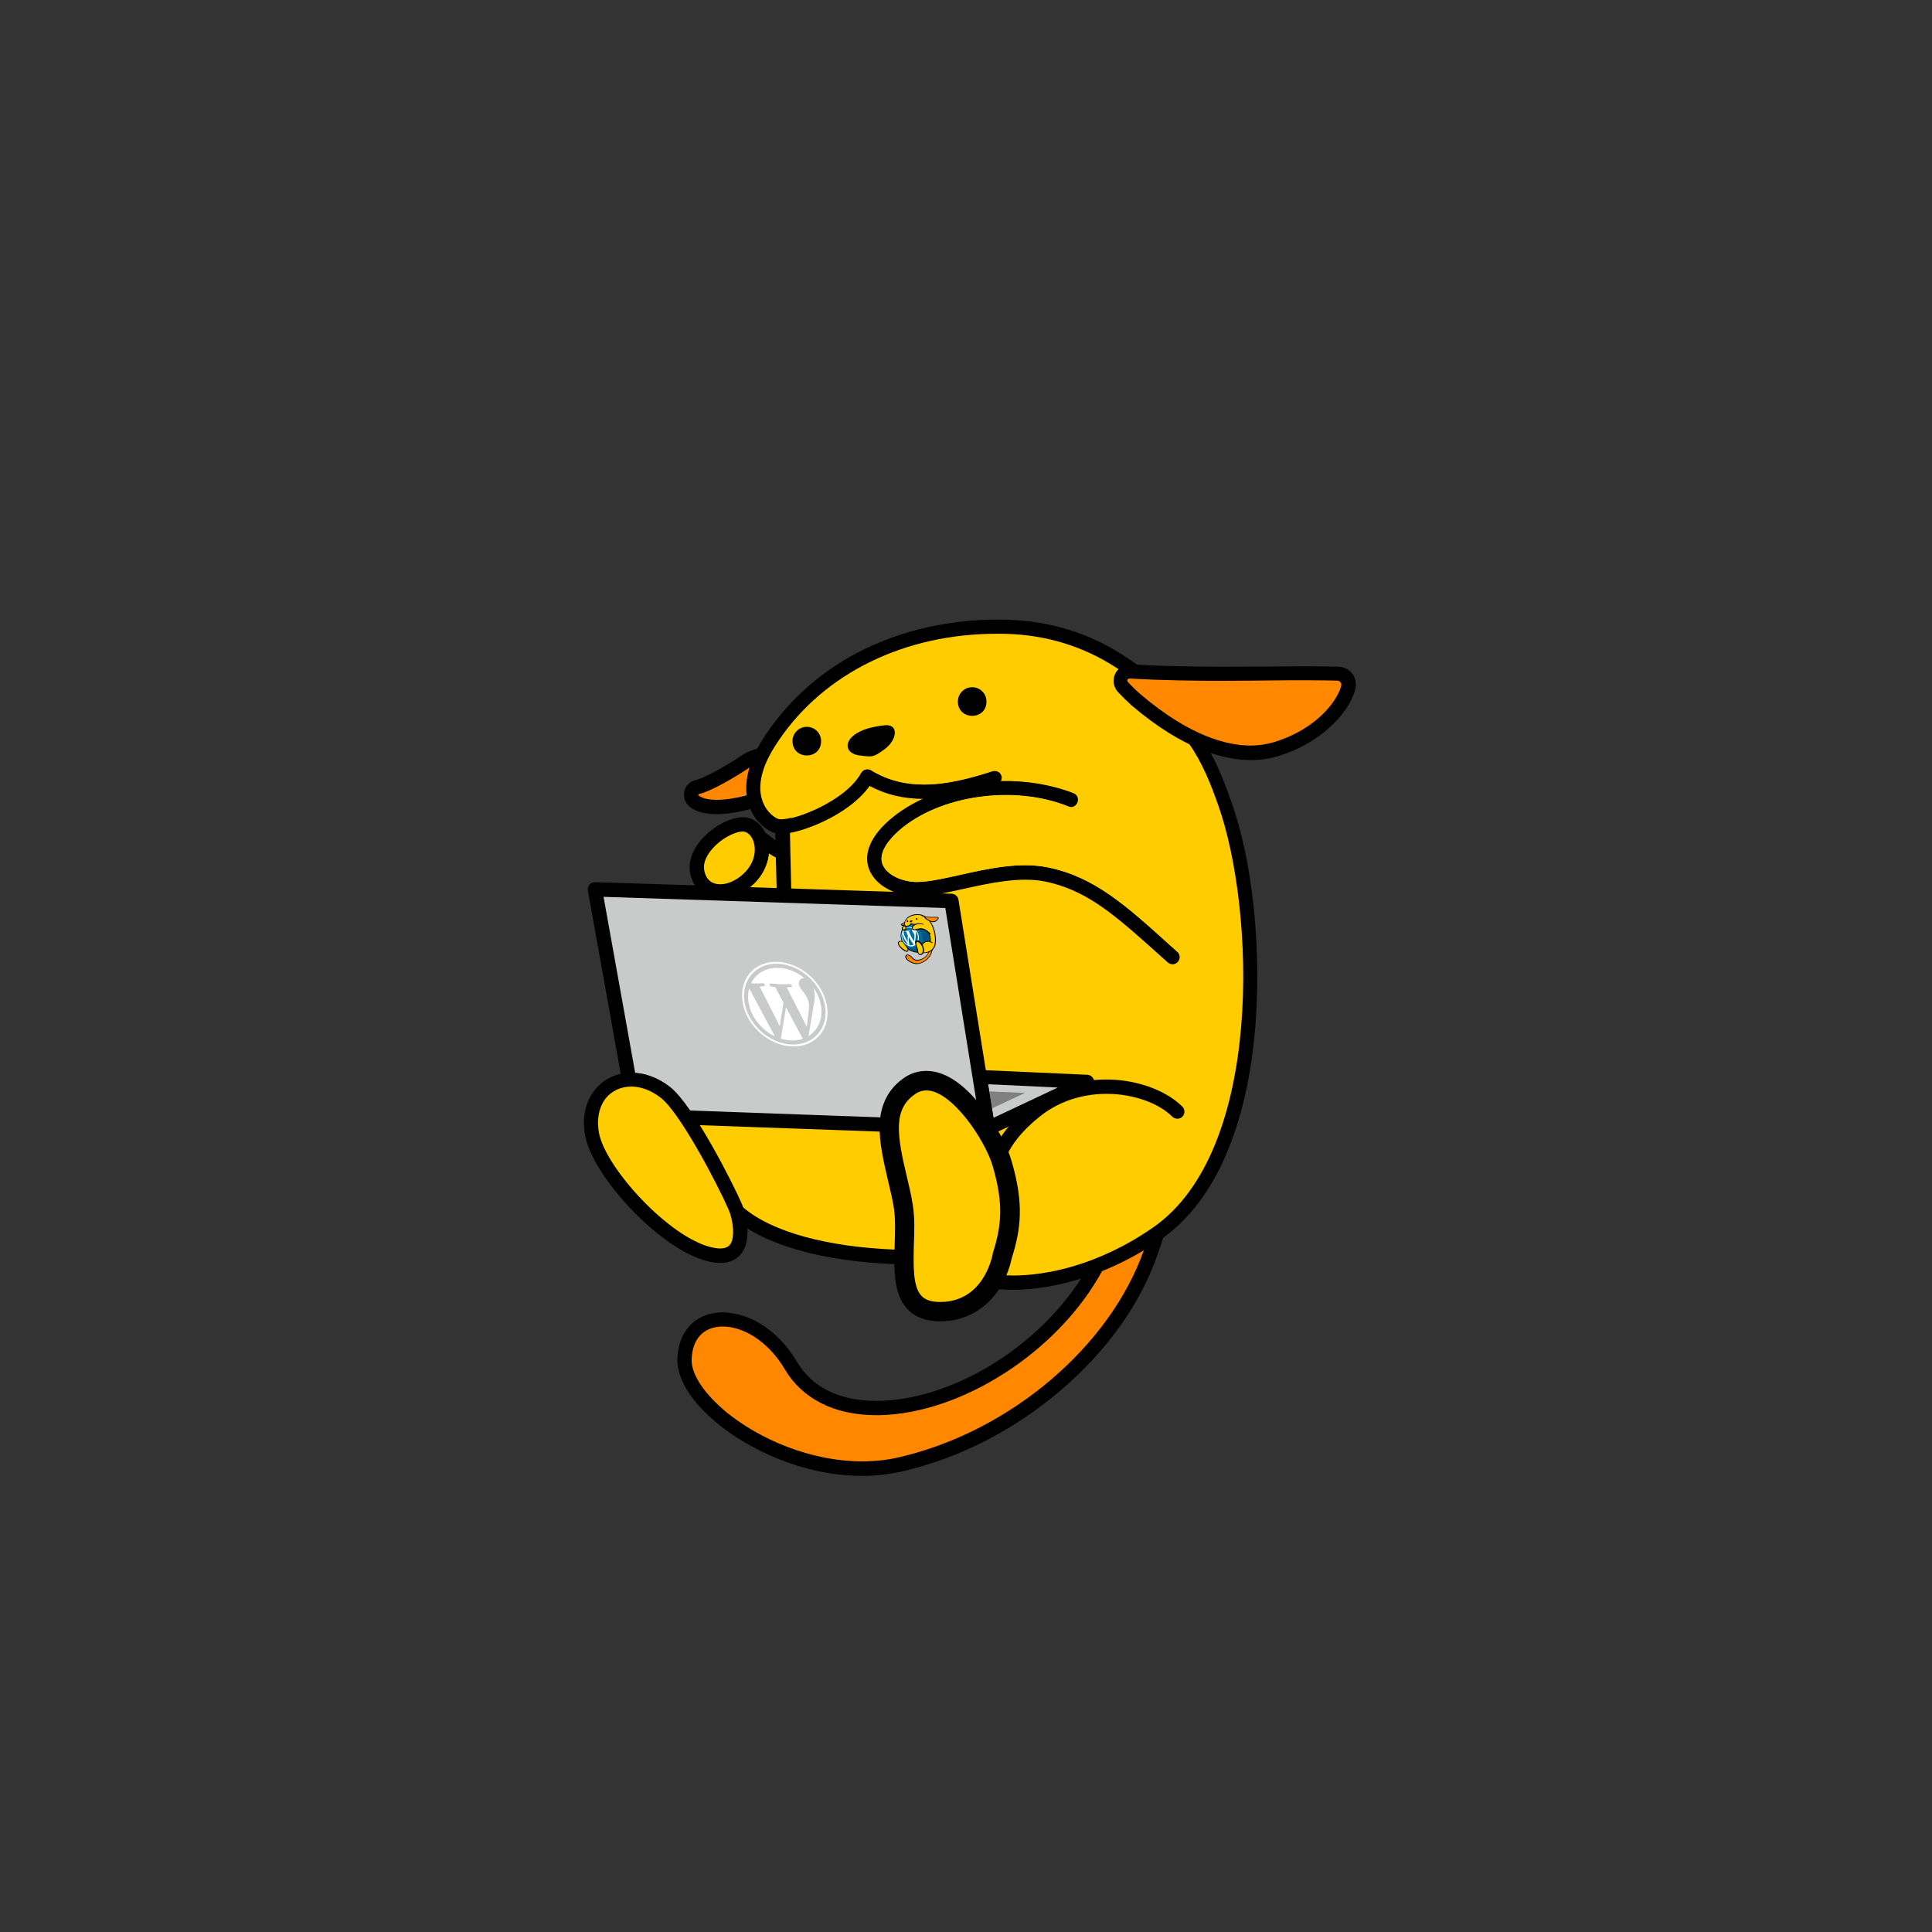 <svg xmlns="http://www.w3.org/2000/svg" id="wapuugotchi_svg__wapuu" x="0" y="0" version="1.1" viewBox="0 0 1000 1000">
	<rect x="0" y="0" width="1000" height="1000" fill="#333333" stroke="none"/>
	<style id="animation--laptop_touch_1">
		#RightArm--group, #RightHand--group { transform-origin: 60% 48%; animation: animation--laptop_touch_1_1 6.3s linear 1 0.1s forwards}
		#LeftArm--group { transform-origin: 60% 48%; animation: animation--laptop_touch_1_2 6.5s linear 1 0s forwards}
		@keyframes animation--laptop_touch_1_1 { 100%, 0% {transform: rotate(0deg)} 4% {transform: rotate(-3deg)} 63% {transform: rotate(-3deg)} 66% {transform: rotate( 0deg)}}
		@keyframes animation--laptop_touch_1_2 { 100%, 0% {transform: rotate(0deg)} 3% {transform: rotate(-9deg)} 64% {transform: rotate(-9deg)} 67% {transform: rotate( 0deg)}}
	</style>
  <g id="wapuugotchi_type__wapuu">
    <g id="Background--group" />
    <g id="RightArm--group">
      <path d="M436.6 504c-4.5 5.1-10.5 7.9-17 7.9-9.1 0-18.5-5.5-24.4-14.4-7.8-11.6-15.5-21.2-22.3-27.9l-4.8-4.7c-2-2-1.1-5.3 1.6-6.1l6.5-1.7c3.2-.9 6.4-2.7 9.1-5.5 3-3 4.8-6.7 5.2-10.4V430c0-1.3 1.5-2.1 2.5-1.3l9.3 6.9c.7.5 1.7 1.1 2.9 1.7 10.2 4.9 31.7 27.4 35.7 46.7 2.1 10.1-1.2 16.5-4.3 20z"/>
      <path d="M402.1 444.1c-1.5-.7-2.9-1.5-4.2-2.4-.5 5.5-3 11-7.3 15.3-3.7 3.7-8.1 6.2-12.5 7.4 8.7 8.6 17 19.8 23.2 29.1 4.5 6.7 11.6 11.1 18.3 11.1 4.1 0 8.1-1.6 11.4-5.4 13-14.8-17.3-49.6-28.9-55.1z" class="st0" fill="#fc0"/>
    </g>
    <g id="Tail--group">
      <path d="M599.1 649.5c-9 25.7-26.4 50-50.3 70.3-23.8 20.3-51.8 34.7-81 41.6-6.9 1.6-14.1 2.5-21.5 2.5-30.8 0-58.9-13.9-74.8-27-13.6-11.1-21.2-23.3-20.9-33.5.4-12 6.7-20.7 16.8-23.3 2.1-.5 4.3-.8 6.7-.8 11.2 0 27.2 6.7 38.5 25.7 7.8 13.2 22 20.1 41.1 20.1h1.2c40.7-.8 87.6-31.2 109.1-70.8 7.7-14.1 13.2-29.6 17.1-40.8 1.9-5.4 3.6-10.1 5.1-13.5 1.3-3.1 4.1-9.4 10.4-9.4 4.1 0 7.6 1.8 9.9 5 5.5 7.6 3.3 23.3-7.4 53.9z"/>
      <path d="M570.5 657.8c-22.7 41.7-72.5 73.9-115.5 74.7h-1.4c-21.6 0-38.3-8.4-47.4-23.8-9-15.1-22-22.1-32.1-22.1-1.7 0-3.3.2-4.8.6-7 1.8-11 7.6-11.3 16.4-.3 7.7 6.6 18 18.2 27.5 16.8 13.7 43.2 25.3 70.1 25.3 6.6 0 13.3-.7 19.8-2.3 57.2-13.5 108.5-57.4 126-107.1 5.4-15.3 16.7-49.2 4.5-49.2-4.5.1-10.8 31.8-26.1 60z" class="st1" fill="#f80"/>
    </g>
    <g id="Body--group">
      <path d="M649.7 531.9c-2 24-6.7 45.1-13.9 62.9-8.5 20.9-20.3 36.6-35.1 46.8-34 23.4-64.8 26-76.4 26-1.3 0-2.5 0-3.8-.1-18.4-.8-26-4.4-32.7-7.5-5.9-2.8-11-5.2-24.9-5.7-37.5-1.5-67-9.9-83.1-23.6-.2-.1-.5-.4-.9-.7-4.8-3.5-19.3-14.3-25-24.7-5.3-9.7-6.2-22.3-2.3-31.4 13.4-31.2 24.5-40.5 33.5-48 3.6-3 6.4-5.3 8.8-8.7 2.2-3.1 3.8-7.1 4.9-12.2 0-.1 0-.2.1-.3 3.9-15 3.4-34.9 2.8-56-.2-5.7-.3-11.7-.4-17.5v-.1c0-18.6 9.6-40.7 25.7-59.2 18.1-20.8 41.6-33.6 66.1-36.2 20.2-2.1 34.3-3.1 45.9-3.1 43.7 0 58.6 14.8 82.2 48.4 7.5 10.6 12.1 22.5 16 33.7 11.1 30.4 15.9 76.5 12.5 117.2z"/>
      <path d="M358.5 576.7c-3 7-2.2 17.4 2 25 5.6 10.3 23 22.2 24.1 23.2 15.1 12.9 43.7 20.5 78.7 21.9 31.2 1.3 24.3 11.8 57.6 13.3 1.1 0 2.2.1 3.5.1 16.7 0 43.7-5 72.2-24.7 58-39.9 52.9-165.3 34-218.6-3.9-11.1-8.3-22.2-15.1-31.9-23.5-33.5-36.6-45.2-76.2-45.2-12.2 0-26.9 1.1-45.1 3.1-49.9 5.3-85.3 55.3-85.3 88.1.3 27.4 2.5 55.1-2.7 75.5-1.4 6.5-3.4 11.2-6 14.9-9.8 13.5-23.4 12.4-41.7 55.3z" class="st0" fill="#fc0"/>
    </g>
    <g id="Ball--group">
	<path d="M564.2 563.2 513 587.4c-.5.2-1 .4-1.6.4-.6 0-1.2-.1-1.7-.4-1-.6-1.8-1.5-1.9-2.7l-4.3-26.7c-.2-1.1.2-2.2.9-3 .7-.8 1.8-1.3 2.9-1.2l55.5 2.5c1.7.1 3.1 1.3 3.5 3 .2 1.5-.6 3.2-2.1 3.9z"></path>
	<path fill="#c9caca" d="m547.5 562.9-36.1-1.7 2.8 17.4z"></path>
	<path fill="gray" d="m513.4 573.7 17.1-8-18.5-.8z"></path>
	<path d="M514.1 586.5c-.7.8-1.7 1.2-2.8 1.2h-.1l-182.4-6.5c-1.7-.1-3.2-1.3-3.5-3l-21-117.2c-.2-1.1.1-2.2.8-3.1.7-.8 1.8-1.3 2.9-1.3l184.6 6c1.8.1 3.2 1.4 3.5 3.1L515 583.5c.2 1.1-.1 2.2-.9 3z"></path>
	<path fill="#c9caca" d="m312.4 464.2 19.7 109.7 174.9 6.3L489.3 470z"></path>
	<path fill="#fff" d="M387.52 519.178c1.328 7.438 6.778 13.994 13.556 17.23l-13.302-24.825c-.622 2.304-.74 4.872-.254 7.595zm31.134.002c-.413-2.322-1.53-3.952-2.468-5.228-1.222-1.575-2.348-2.917-2.625-4.463-.307-1.73.706-3.294 2.543-3.238.081.005.163.015.244.025-3.873-3.161-8.635-5.168-13.502-5.314-6.531-.196-11.673 2.997-14.1 7.995.44.025.853.049 1.208.058 1.956.061 4.938-.088 4.938-.088.998-.028 1.38 1.462.398 1.551 0 0-.993.089-2.105.117l10.443 20.555 1.887-12.205-4.346-8.111a34.87 34.87 0 0 1-1.99-.239c-1.017-.089-1.175-1.635-.158-1.542 0 0 3.127.332 4.964.389 1.957.06 4.939-.089 4.939-.089.997-.028 1.38 1.463.397 1.552 0 0-.992.088-2.105.117l10.362 20.403.746-6.206c.339-2.584.617-4.43.33-6.038z"></path>
	<path fill="#fff" d="m406.83 521.397-2.682 16.21a20.54 20.54 0 0 0 5.416.925c2.177.065 4.195-.25 6.016-.878a2.05 2.05 0 0 1-.178-.263l-8.572-15.994zm14.168-10.172c.188.604.348 1.248.47 1.937.34 1.907.37 4.037-.218 6.687l-2.744 16.418c4.974-3.087 7.63-9.029 6.39-15.96-.584-3.26-1.964-6.362-3.898-9.082z"></path>
	<path fill="#fff" d="M402.296 497.844c-12.012-.366-20.029 9.166-17.874 21.24 2.16 12.078 13.69 22.196 25.702 22.561s20.034-9.166 17.874-21.245c-2.16-12.073-13.694-22.195-25.702-22.556zm7.648 42.797c-11.461-.347-22.462-10.003-24.52-21.53-2.057-11.52 5.591-20.615 17.052-20.268s22.462 10.003 24.52 21.524c2.058 11.531-5.591 20.62-17.052 20.274z"></path>
	<path d="M471.8 483.9c-.2.3-.5.5-.9.5-.5 0-1.1-.3-1.5-.8-.6-.7-1.1-1.2-1.5-1.6l-.3-.3c-.1-.1-.1-.3 0-.4l.4-.1c.2-.1.3-.2.5-.3.1-.2.2-.4.2-.6l-.1-.7c0-.1.1-.1.1-.1l.6.4s.1.1.2.1c.6.3 2.1 1.6 2.5 2.7.1.6 0 1-.2 1.2z"></path>
	<path fill="#fc0" d="M469.3 480.4c-.1 0-.2-.1-.3-.1 0 .3-.1.6-.3.9-.2.2-.4.4-.7.4.6.5 1.2 1.1 1.6 1.7.3.4.8.6 1.2.6.2 0 .5-.1.6-.3.7-.9-1.4-2.9-2.1-3.2z"></path>
	<path d="M482.5 492.3c-.3 1.5-1.1 2.9-2.3 4.1-1.2 1.2-2.7 2-4.3 2.4-.4.1-.8.1-1.2.2-1.8 0-3.5-.8-4.6-1.6-.9-.6-1.4-1.4-1.5-1.9-.1-.7.2-1.2.8-1.4h.4c.6 0 1.6.4 2.5 1.5.6.8 1.4 1.2 2.6 1.2h.1c2.3-.1 4.8-1.8 5.7-4.2.3-.8.5-1.7.6-2.4.1-.3.1-.6.2-.8 0-.2.2-.5.5-.6.2 0 .5.1.6.3.3.5.3 1.4-.1 3.2z"></path>
	<path fill="#f80" d="M480.9 492.8c-.9 2.4-3.5 4.3-6 4.4h-.1c-1.2 0-2.3-.5-2.9-1.4-.7-.9-1.5-1.3-2-1.3h-.3c-.4.1-.6.4-.5 1 .1.4.5 1 1.3 1.6 1.1.8 2.7 1.5 4.3 1.5.4 0 .8 0 1.1-.1 3.2-.8 5.8-3.4 6.3-6.3.2-.9.5-2.9-.2-2.9-.2 0-.3 1.8-1 3.5z"></path>
	<path d="M484.4 485.4c.1 1.4 0 2.6-.2 3.7-.3 1.2-.9 2.1-1.6 2.7-1.8 1.4-3.5 1.5-4.2 1.5h-.2c-1.1 0-1.5-.2-2-.4-.4-.2-.7-.3-1.5-.3-2.2-.1-4-.6-5-1.4h-.1c-.3-.2-1.2-.8-1.7-1.4-.4-.6-.6-1.3-.4-1.8.5-1.8 1.1-2.4 1.5-2.8.2-.2.3-.3.4-.5.1-.2.2-.4.2-.7.1-.9-.1-2-.3-3.3-.1-.3-.1-.7-.2-1-.2-1.1.2-2.4 1-3.5.9-1.2 2.1-2 3.5-2.1 1.1-.1 2-.2 2.6-.2 2.5 0 3.5.8 5.2 2.8.5.6.9 1.3 1.2 2 1 1.7 1.6 4.4 1.8 6.7z"></path>
	<path fill="#fc0" d="M468 488.1c-.1.4 0 1 .3 1.5.4.6 1.5 1.3 1.6 1.3 1 .7 2.7 1.2 4.7 1.3 1.8.1 1.5.7 3.4.8h.2c1 0 2.5-.3 4-1.5 3-2.3 1.6-9.6 0-12.7-.3-.6-.7-1.3-1.2-1.9-1.7-1.9-2.5-2.6-4.8-2.6-.7 0-1.5.1-2.6.2-2.8.3-4.4 3.2-4.2 5.2.3 1.6.6 3.2.5 4.4 0 .4-.1.7-.2.9-.2.7-1 .6-1.7 3.1z"></path>
	<ellipse cx="474" cy="485.3" rx="7.2" ry="8.3" transform="rotate(-45.645 474.01 485.34)"></ellipse>
	<ellipse cx="474" cy="485.3" fill="#005683" rx="6.8" ry="7.9" transform="rotate(-45.645 474.01 485.34)"></ellipse>
	<path fill="#00709c" fill-rule="evenodd" d="M466.7 482.1c-.5 2.1-.4 3.4.3 5.3s3.4 3.7 6.2 3.2 4.6-2.7 4.1-5.8-2.8-5.4-5.1-5.8c-2.7-.4-4.9 1.1-5.5 3.1z" clip-rule="evenodd"></path>
	<path fill="#fff" d="M467.5 481.6c-.1.1-.2.3-.2.4-.2.4-.4.8-.5 1.3-.2.9-.2 1.9.2 2.9.3 1 .9 1.9 1.9 2.6 1.8 1.4 3.6 1.3 4.8.4 0 0 .8-.7.9-1 .2-.4.6-.9.7-1.2.3-.8.4-1.8.2-2.8-.1-.4-.2-.7-.3-1-.1-.3-.3-.6-.4-.9-.2-.3-.4-.6-.6-.8l-.1-.1-.5-.5c-.5-.5-1.6-.9-1.6-.9s-.5-.1-.7-.2c-.3-.1-.8 0-.8 0-.6.1-1.1.2-1.5.4-.5.2-1.3 1-1.5 1.4zm1.4-1.1c.5-.3 1-.4 1.6-.4.8.1 1 .2 1.4.3.2.1.5.2.8.4-.2.1-.4.2-.5.3-.2.2-.2.7.4 1.5.4.4.6.8.7 1.3.1.5.1 1-.1 1.7 0 .4 0 .6-.1.8 0 .2 0 .5-.1.8-.5-.9-1-1.7-1.4-2.5-.4-.8-.8-1.7-1.2-2.6.2 0 .4-.1.5-.1s.2-.1 0-.3c0 0-.6 0-1.1.1-.5.1-1.1.1-1.1.1-.1 0-.1.1-.1.1v.1c0 .1 0 .1.1.1h.4l.3.9c.1.3.3.6.5 1.1 0 .5-.1.9-.1 1.5 0 .5 0 1.2.1 1.9-.6-1-1.1-1.8-1.5-2.7-.4-.8-.6-1.6-.8-2.5.1 0 .1-.1.2-.1s.2 0 .2-.1c0 0 .1-.1.1-.2s0-.1-.1-.1c-.2 0-.4 0-.5.1-.2.1-.3.2-.5.2.1-.3.3-.6.4-.8.6-.1 1.2-.7 1.5-.9zm-1.5 6c-.5-1.1-.6-2.3-.3-3.4.2 1 .5 2 1 2.9s1.2 1.9 2.1 3.1c-1.4-.6-2.3-1.5-2.8-2.6zm4.2 2.8c-.3 0-.6 0-.9-.1-.1-.5-.2-1-.3-1.7s-.1-1.5 0-2.6c1.2 2.3 2.5 4 2.5 4-.2.1-.6.4-1.3.4zm3.2-2.5c-.2.5-1.2 1.8-1.2 1.6v-.9c.2-1.4.4-2.7.5-4.2 0-.3 0-.9-.2-1.5 1.1 1.5 1.6 3.4.9 5z"></path>
	<path d="M468.8 481.1c-.3.3-.6.5-1 .5-.5 0-.9-.3-1-.8-.1-.3 0-.7.2-1 .3-.4.8-.7 1.1-.7h.2c.3.1.5.4.6.7.2.5.2 1-.1 1.3z"></path>
	<path fill="#fc0" d="M468.4 480.8c.2-.2.3-.6.2-.9-.1-.2-.2-.3-.3-.4h-.1c-.2 0-.6.2-.8.6-.1.1-.2.4-.1.6.1.3.4.4.5.4.2.1.4 0 .6-.3z"></path>
	<path d="M470.1 492.3c-.1.2-.3.3-.6.3h-.4c-1.5-.3-3.8-2.5-4.2-3.7-.2-.5-.2-1 .1-1.4.2-.3.6-.5 1-.5s.8.1 1.2.4c.8.5 2.3 2.9 2.7 3.5.2.3.4 1 .2 1.4z"></path>
	<path fill="#fc0" d="M465.3 488.7c.4 1.1 2.6 3.1 3.9 3.4h.3c.2 0 .3-.1.3-.1.1-.2 0-.7-.2-1-.5-.8-1.9-2.9-2.5-3.4-.3-.2-.6-.3-.9-.3-.3 0-.6.1-.7.4-.4.2-.4.6-.2 1z"></path>
	<path d="M469.6 477.8c0 .3-.1.5-.5.8-.2.2-.5.3-.7.4-.4.1-.7.2-1 .2-.4 0-.6-.1-.8-.2-.3-.2-.3-.4-.3-.5 0-.2.1-.3.3-.4.2 0 .7-.3 1.3-.7.2-.2.6-.3.9-.3.3 0 .5.1.7.2 0 .1.1.3.1.5z"></path>
	<path fill="#f80" d="M466.7 478.5c.1.1.3.2.6.2.2 0 .5 0 .9-.1.3-.1 1-.5 1-.8 0-.1 0-.1-.1-.2s-.2-.1-.3-.1c-.2 0-.5.1-.7.2-.4.3-1.1.7-1.4.8z"></path>
	<path d="M474.9 473.6h.3c1.2 0 2.3.4 3.4 1 .7.4 1.1.7 1.7 1.5.1.1.5 0 .4-.1-.7-1-1.2-1.3-2-1.8-1.1-.7-2.3-1-3.6-1h-.6c-1.4 0-2.7.4-3.8 1-1.1.6-1.9 1.5-2.4 2.6-.3.7-.4 1.4-.1 2 .2.5.6.7.8.8.1 0 .2.1.3.1.5 0 1.9-.6 2.4-1.5.5.3 1.1.4 1.7.4.7 0 1.4-.2 2-.4.2-.1.2-.1.2-.2s-.1-.2-.3-.2h-.1c-.6.2-1.3.4-2 .4-.5 0-1.1-.1-1.6-.4h-.1c-.1 0-.1 0-.2.1-.3.8-1.7 1.4-2.2 1.4h-.1c-.2-.1-.4-.3-.6-.6-.2-.4-.1-1 .1-1.6 1-2.1 3.2-3.3 5.9-3.4.3-.1.4-.1.5-.1"></path>
	<path fill="#fc0" d="M475.5 477.8h-.2c-1.1.4-2.3.7-3.6 0-.1-.1-.2 0-.3.1-.4.9-2 1.5-2.3 1.4-.2-.1-.4-.3-.6-.6-.2-.4-.1-1 .1-1.6 1-2.1 3.2-3.3 5.9-3.4h.5c1.2 0 2.3.4 3.4 1 .8.5 1.2.7 2.1 1.9.5.5-4.5 1.3-5 1.2z"></path>
	<path d="M473.4 478.6c-.3.2-.7.4-.9.7-.6.6-.6 1.1-.4 1.4.2.4.8.8 1.4.8.4 0 .9-.1 1.5-.2.8-.2 1.7-.4 2.4-.2 1.2.2 2.1.9 3.4 1.9l.7.5c.1.1.2.1.3 0 .1-.1 0-.2-.1-.3l-.2-.2c-1.6-1.3-2.6-2.1-4-2.4-.9-.2-1.8 0-2.6.2-.5.1-1 .2-1.4.2-.5 0-.9-.3-1-.5-.1-.3 0-.6.4-1 1-1.1 3.2-1.4 4.9-.8.3.1.4-.3.1-.4-.7-.3-1.5-.4-2.2-.4-.6.2-1.8.4-2.3.7z"></path>
	<path fill="#fc0" d="M481.7 480.7c.8.7 1.5 3.5 0 2.4l-.2-.2c-1.6-1.3-2.6-2.1-4-2.4-.9-.2-1.8 0-2.6.2-.5.1-1 .2-1.4.2-.5 0-.9-.3-1-.5-.1-.3 0-.6.4-1 1-1.1 3.2-1.4 4.9-.8.3.3 2.8 1.1 3.9 2.1z"></path>
	<path d="M485.8 475.2c0 .1 0 .2-.1.3-.2.6-.8 1.3-1.9 1.7-.2.1-.5.1-.8.1-.8 0-2-.3-3.8-1.6-.1-.1-.3-.3-.5-.4-.2-.1-.2-.4-.2-.5 0-.2.2-.3.4-.3.8 0 1.7.1 2.8.1h3.5c.2 0 .3.1.5.2.1.1.2.3.1.4z"></path>
	<path fill="#f80" d="M479.5 475.4c1.7 1.3 2.8 1.5 3.5 1.5.2 0 .5 0 .7-.1 1-.3 1.5-1 1.7-1.5 0-.1 0-.2.1-.2 0-.1-.1-.2-.1-.2h-3.5c-.8 0-1.8 0-2.8-.1-.1 0-.1.1 0 .1.1.3.3.4.4.5z"></path>
	<path d="M469.6 476.4c-.2 0-.4.2-.4.4.1.6.9.6.9 0 0-.2-.2-.4-.5-.4zm4.8-1.2c-.2 0-.4.2-.4.4.1.6.9.6.9 0-.1-.2-.3-.4-.5-.4zm-2.5 1.2c-.4 0-.7.1-.9.3-.3.3-.1.6.2.6.4 0 .4.1.7-.2.5-.3.5-.8 0-.7z"></path>
	<path fill="#fc0" d="M477.6 492.7c-.3-.3-.4-.9-.4-1.7 0-1.2 0-2 1-3 1.2-1.1 3.5-.9 4.4-.1.2.2.5.6.6 1.1.2.7-.9 2.5-2.1 3-1.3.6-3 1.2-3.5.7z"></path>
	<path d="M477.6 492.9c-.1 0-.1 0-.2-.1-.3-.4-.4-1-.4-1.9 0-1.1 0-2.1 1.1-3.1 1.4-1.3 3.6-.8 4.5 0 .1.1.1.2 0 .3-.1.1-.2.1-.3 0-.8-.7-2.8-1.1-4 0-1 .9-1 1.6-1 2.8 0 .6.1 1.3.3 1.6.1.1.1.2 0 .3.1.1 0 .1 0 .1z"></path>
	<path d="M478.2 492.4c0 .1 0 .5-.2.9-.3.6-.9 1-1.6 1-.4 0-.8-.1-1-.4-.5-.5-.6-1.2-.7-2 0-.4-.1-.8-.2-1.1-.1-.3-.2-.5-.3-.8-.2-.6-.4-1.2-.5-1.7-.1-.6.1-1.1.5-1.4.2-.1.4-.2.6-.2.5 0 1.1.4 1.8 1.1.5.5.9 1.2 1.1 1.6.6 1.4.6 2.1.5 3z"></path>
	<path fill="#fc0" d="M475.6 493.6c.1.1.3.2.6.2 1.3 0 1.4-1.4 1.4-1.4.1-.8.1-1.5-.4-2.6-.3-.8-1.6-2.3-2.3-2.3-.1 0-.2 0-.3.1-.6.5-.3 1.3.1 2.5l.3.9c.1.4.2.8.2 1.2.1.4.1 1.1.4 1.4z"></path>
    </g>
    <g id="RightFoot--group">
      <path d="M384.3 648c-2.4 3.7-6.4 5.7-11.5 5.7-1.9 0-4-.3-6.2-.8-25-6-59.3-43.6-63.6-64.5-1.9-9.4-.2-18 5-24.4 4.6-5.7 11.4-8.8 18.9-8.8 6.8 0 13.6 2.5 19.8 7.3 12.2 9.4 32.9 50.5 37.3 60.7 2.5 5.8 4.9 17.7.3 24.8z"/>
      <path d="M310.1 586.8c3.8 18.2 36.2 53.6 58.1 58.8 1.7.4 3.2.6 4.5.6 3.4 0 4.7-1.3 5.4-2.3 2.3-3.5 1.5-12.1-1-17.9-6.1-13.9-25.3-50.3-35.1-57.8-4.9-3.8-10.2-5.8-15.3-5.8-5.3 0-10 2.2-13.2 6.1-3.6 4.7-4.8 11.2-3.4 18.3z" class="st0" fill="#fc0"/>
    </g>
    <g id="FullHead--group">
      <g id="BeforeHead--group" />
      <g id="RightEar--group">
        <path d="M413.3 399.4c-.4 4.4-3.8 8.4-11.1 12.9-4.7 3-10.2 5.5-13.9 6.5-6.5 1.7-12.3 2.6-17.3 2.6-6.7 0-10.6-1.6-12.7-2.9-4.8-3-4.4-7.2-4.2-8.5.5-3.1 2.9-5.5 5.9-6.2 3.5-.8 13.5-5.8 23.6-12.6 4.2-2.9 10.7-4.8 16.1-4.8 5.8 0 9.1 2.2 10.8 4.1 2.1 2.4 3.1 5.5 2.8 8.9z"/>
        <path d="M361.4 411.3c0 .3.4.7.9.9 1.1.7 3.6 1.8 8.8 1.8 4.3 0 9.5-.8 15.4-2.3 5.2-1.4 19.1-8.8 19.5-13 .1-1.3-.2-2.4-.9-3.2-1-1.1-2.8-1.7-5.3-1.7-3.9 0-8.9 1.5-11.9 3.5-8.5 5.7-20.5 12.5-26.1 13.7-.3.1-.4.2-.4.3z" class="st1" fill="#f80"/>
      </g>
      <g id="Head--group">
        <path d="M516.4 328.1c1.6 0 3.2 0 4.8.1 20.6.6 39.5 6.5 55.9 17 11.2 7.2 17.5 11.4 25.9 25.2 1.5 2.5 9 .8 7.9-1.1-10.1-17.6-17.5-22.3-29.8-30.3-17.7-11.4-37.8-17.6-59.7-18.2-1.6 0-3.3-.1-5-.1-1.6 0-3.3 0-4.9.1-24.3.6-47.8 6.6-67.8 17.1-20.2 10.6-37.1 26.1-48.9 44.7-7.7 12.3-10.3 23.9-7.4 33.5 2.4 7.8 7.9 12.7 12.3 14.6 1.4.6 2.9.9 4.7.9 9.3 0 34.7-9.3 45.7-24.8 8.4 4.5 17.6 6.7 28.1 6.7 12.6 0 25-3.2 36.4-6.9 3-1 3.8-2.2 3.9-4.1 0-1.3-1.2-3.6-3.8-3.5-.3 0-.7.1-1 .2-11.2 3.6-23.3 6.9-35.4 6.9-9.3 0-18.6-2-27.4-7.4-.6-.4-1.3-.5-1.9-.5-1.3 0-2.5.6-3.2 1.8l-.1.1c-7.9 14.3-33.3 24.1-41.2 24.1-.7 0-1.3-.1-1.7-.3-2.8-1.2-6.6-4.6-8.2-10-2.3-7.5 0-17 6.6-27.4 22.5-35.7 63.4-57.1 110.6-58.3 1.4-.1 3-.1 4.6-.1"/>
        <path d="M516.6 399.4c-1-.4-2-.7-3-.3-19.7 6.3-42.5 12-62.8-.5-1.7-1.1-4-.5-5.1 1.2l-.1.1c-8.6 15.7-38.3 26-43 23.9-2.8-1.2-6.6-4.6-8.2-10-2.3-7.5 0-17 6.6-27.4 22.5-35.7 63.4-57.1 110.6-58.3 3.1-.1 6.3-.1 9.5 0 20.6.6 39.5 6.5 55.9 17 13.2 8.5 19.7 12.7 30.6 33.6 5.6 10.5-84.4 23.5-91 20.7z" class="st0" fill="#fc0"/>
      </g>
      <g id="LeftEar--group">
        <path d="M701.4 357.1c-.5 1.7-1.2 3.4-2 5.2-5 10-17.7 23-38 29.1-4.5 1.4-9.3 2-14 2h-.1c-13 0-34.2-4.9-61.6-28.3-1.9-1.7-5.1-4.8-7.1-7-2.3-2.5-2.8-6.1-1.5-9.1s4.4-5.1 7.8-5.1h.5c13.9.8 30.1 1.2 48.4 1.2 8.1 0 14.8-.1 19.3-.1h4.5c7.4 0 13.3-.1 18.2-.1 8.1 0 13.7.1 17.1.2 2.9.1 5.6 1.5 7.3 3.9 1.5 2.3 2 5.2 1.2 8.1z"/>
        <path d="M590.4 359.4c25.7 21.9 45.1 26.5 56.8 26.5h.1c4 0 8-.6 11.9-1.7 18.1-5.4 29.2-16.6 33.5-25.3.8-1.5 1.2-2.8 1.5-3.9.4-1.3-.6-2.6-1.9-2.7-3.3-.1-8.9-.2-16.7-.2-5.4 0-11.6 0-18.2.1-3.3 0-12.2.2-23.9.2-13.9 0-31.7-.2-48.8-1.2h-.1c-.9 0-1.5 1.1-.8 1.8 2 2.2 5 5.1 6.6 6.4z" class="st1" fill="#f80"/>
      </g>
      <g id="Face--group">
        <path d="M417.6 376.2c-4.1 0-7.4 3.3-7.4 7.4 0 9.9 14.8 9.9 14.8 0 0-4.1-3.3-7.4-7.4-7.4z"/>
        <path d="M503.2 355.7c-4.1 0-7.4 3.3-7.4 7.4 0 9.9 14.8 9.9 14.8 0 0-4.1-3.3-7.4-7.4-7.4z"/>
        <path id="Face--group__nose" d="M457.9 375.4c-7.4.8-12.3 2.5-15.6 4.9-5.9 4.4-4.1 9.9 2.5 10.7 6.6.8 7.1 1.2 13.2-3.3 6.5-4.9 7.3-13.1-.1-12.3z"/>
      </g>
    </g>
    <g id="LeftLeg--group">
      <path d="M512.4 655.2c-4.6-5.2-3.7-15.7-1.9-29.4 2.6-19.8 5-34.5 25.4-50.8 24.4-19.5 62.2-15 76.2-.5 3.6 3.7 6.7 10.9 7.3 18.8.9 11.4-22.2 42.4-44.8 51.8-22.6 9.6-54 19.3-62.2 10.1z" class="st0" fill="#fc0"/>
      <path d="M512.4 658.9c-1.2 0-2.3-.5-3-1.6-4.7-6.7-4.5-17.2-2.6-32 2.5-19 4.6-35.5 26.8-53.2 26.8-21.4 63.7-14 78.4.7 1.4 1.4 1.4 3.8 0 5.2-1.4 1.4-3.8 1.4-5.2 0-12.5-12.5-45.4-18.7-68.6-.1-18.9 15.1-21.4 28.2-24.1 48.4-1.4 11-2.3 21.8 1.3 26.7 1.2 1.7.8 4-.9 5.2-.6.5-1.4.7-2.1.7z"/>
    </g>
    <g id="LeftFoot--group">
      <path d="M523.7 651.2c-.4 1.9-2 9.1-6.7 16.2-7 10.6-17.8 16.5-30.4 16.5-7.2 0-12.9-2.1-16.8-6.2-7.5-7.8-7.1-21-6.7-33.7v-.1c.2-6.4.4-13.1-.4-18.5-.7-4.4-1.8-9.1-3.1-14.5-2.4-10.2-4.6-20.1-4.3-28.7.4-10.7 4.7-18.9 12.8-24.4 3.5-2.4 7.4-3.5 11.4-3.5 9.3 0 18.9 6.2 28.7 18.6 7.1 8.9 13.1 20 15.4 28.1 6.4 21.8 4.9 34.9.1 50.2z"/>
      <path d="M477 670.8c2 2.1 5.2 3.1 9.6 3.1 22.6 0 27-23.7 27.2-24.7 0-.2.1-.4.1-.6 4.4-13.9 5.7-25.2 0-44.8-3.7-13.2-21.1-39.4-34.4-39.4-2 0-4 .6-5.8 1.9-11.7 7.8-9.3 21.8-4.4 42.4 1.2 5.1 2.5 10.4 3.2 15.3 1 6.4.8 13.5.5 20.4-.2 10.6-.6 21.6 4 26.4z" class="st0" fill="#fc0"/>
    </g>
    <g id="LeftArm--group">
      <g id="BeforeLeftArm--part"/>
      <path d="M478 413.3c-6.4 2.9-12.4 6.6-17.6 11.1-12.1 10.6-12.6 19.4-10.8 24.8 2.5 7.7 11.1 13.4 21.9 14.6 7.1.7 16.2-1.3 26.7-3.6 13.9-3.1 29.7-6.6 42.9-3.9 19.6 4.1 33.3 15 53.1 32.7l10.3 9.2c1.5 1.3 3.9 1.2 5.2-.4 1.3-1.5 1.2-3.9-.4-5.2l-2.9-2.6c-24-21.7-39.9-36-63.8-41-14.8-3.1-31.3.6-46 3.9-9.5 2.1-18.5 4.1-24.3 3.5-7.8-.8-14.1-4.6-15.7-9.5-1.5-4.7 1.6-10.7 8.7-17 20.7-18.2 59.1-23.7 87.5-12.5 4.7 1.9 7.4-5.1 2.7-6.9-11.4-4.4-24.6-6.6-37.7-6.2-10.1.4-30.5 4.8-39.8 9z"/>
      <path d="M615.4 451c11.7 12.2 17 60.3-6 41.6l-2.9-2.6c-24-21.7-39.9-36-63.8-41-14.8-3.1-31.3.6-46 3.9-9.5 2.1-18.5 4.1-24.3 3.5-7.8-.8-14.1-4.6-15.7-9.5-1.5-4.7 1.6-10.7 8.7-17 20.7-18.2 59.3-24 87.5-12.5 4.6 2 46.1 16.5 62.5 33.6z" class="st0" fill="#fc0"/>
    </g>
    <g id="RightHand--group">
      <g id="BeforeRightHand--part"/>
      <path d="M390.6 457c-5.2 5.1-11.7 8.1-17.8 8.1-8.1 0-14-5.1-15.6-13.3-1-5.4.9-11.3 5.4-16.7 5.8-6.9 14.9-12 21.7-12.1h.2c1.3 0 2.6.2 3.8.6h.2l.1.1c4.5 1.8 7.9 6.2 9.1 11.8 1.4 7.5-1.2 15.5-7.1 21.5z"/>
      <path d="M385.4 451.7c4.2-4.2 6-9.6 5-14.7-.6-3.1-2.3-5.5-4.6-6.4-.4-.1-.9-.2-1.3-.2h-.1c-4 0-11.3 3.6-16.1 9.4-1.8 2.1-4.6 6.3-3.8 10.6 1.1 6 5.1 7.3 8.3 7.3 4.1 0 8.8-2.2 12.6-6z" class="st0" fill="#fc0"/>
    </g>
    <g id="Front--group" />
  </g>
</svg>
